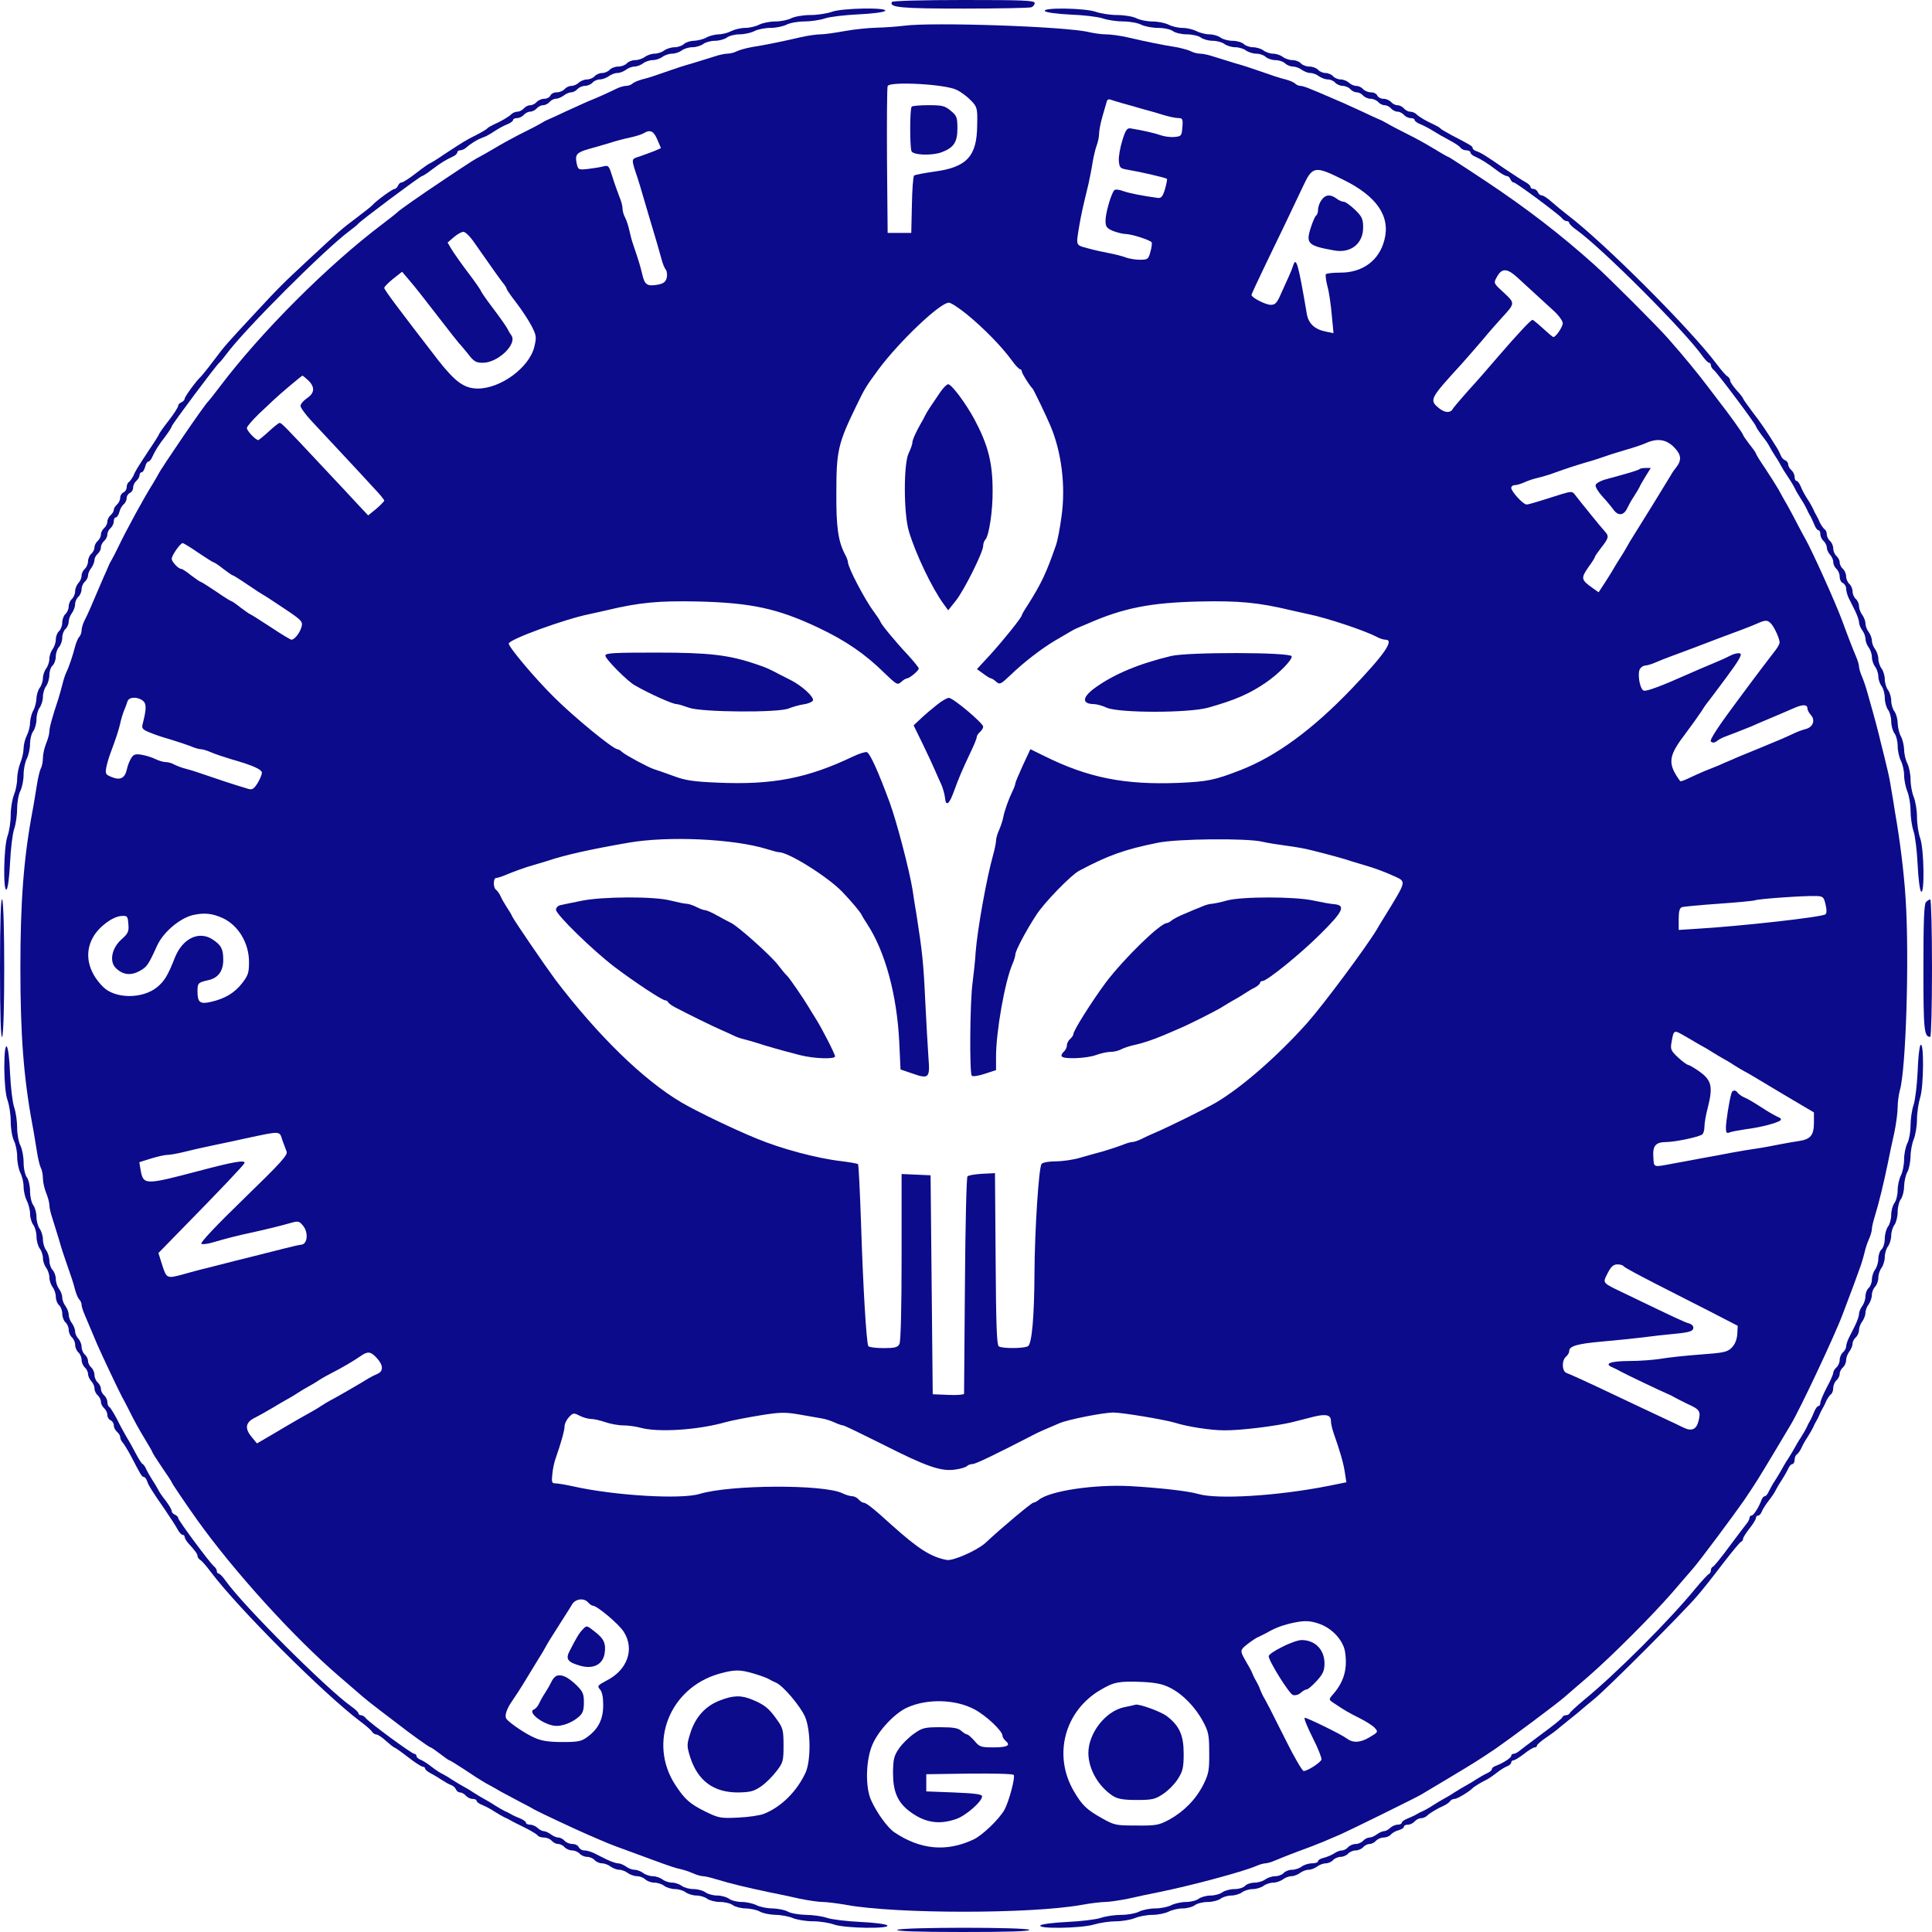 <?xml version="1.0" standalone="no"?>
<!DOCTYPE svg PUBLIC "-//W3C//DTD SVG 20010904//EN"
 "http://www.w3.org/TR/2001/REC-SVG-20010904/DTD/svg10.dtd">
<svg version="1.0" xmlns="http://www.w3.org/2000/svg"
 width="900pt" height="900pt" viewBox="0 0 900 900"
 preserveAspectRatio="xMidYMid meet">
<g transform="translate(0,900) scale(0.1,-0.1)"
fill="#0c0b8b" stroke="none">
<path d="M4155 8991 c-15 -26 45 -31 334 -31 164 0 306 3 315 6 9 3 16 12 16
20 0 12 -55 14 -329 14 -198 0 -332 -4 -336 -9z"/>
<path d="M3875 8945 c-22 -8 -67 -15 -100 -15 -33 0 -73 -7 -89 -15 -15 -8
-49 -15 -75 -15 -25 0 -59 -7 -75 -15 -15 -8 -45 -15 -65 -15 -20 0 -49 -7
-65 -15 -15 -8 -42 -15 -60 -15 -17 -1 -42 -7 -56 -15 -14 -8 -39 -14 -57 -15
-17 0 -38 -7 -47 -15 -8 -8 -28 -15 -43 -15 -16 0 -38 -7 -49 -15 -10 -8 -31
-15 -45 -15 -14 0 -34 -7 -45 -15 -10 -8 -31 -15 -45 -15 -15 0 -32 -7 -39
-15 -7 -8 -25 -15 -40 -15 -15 0 -33 -7 -40 -15 -7 -8 -23 -15 -35 -15 -12 0
-28 -7 -35 -15 -7 -8 -23 -15 -36 -15 -12 0 -29 -7 -38 -15 -8 -8 -23 -15 -34
-15 -11 0 -25 -7 -32 -15 -7 -8 -23 -15 -37 -15 -13 0 -26 -7 -29 -15 -4 -8
-16 -15 -29 -15 -12 0 -28 -7 -35 -15 -7 -8 -20 -15 -30 -15 -10 0 -23 -7 -30
-15 -7 -8 -20 -15 -29 -15 -9 0 -22 -5 -28 -11 -13 -13 -47 -33 -83 -49 -13
-6 -27 -14 -30 -18 -3 -4 -25 -17 -50 -30 -52 -26 -61 -32 -148 -89 -35 -24
-66 -43 -68 -43 -3 0 -32 -20 -64 -45 -32 -25 -63 -45 -70 -45 -6 0 -13 -7
-16 -15 -4 -8 -11 -15 -16 -15 -10 0 -84 -54 -103 -75 -5 -6 -39 -33 -75 -60
-72 -54 -78 -60 -218 -190 -121 -112 -145 -136 -257 -257 -130 -140 -136 -146
-190 -218 -27 -36 -54 -69 -60 -75 -21 -19 -75 -93 -75 -103 0 -5 -7 -12 -15
-16 -8 -3 -15 -10 -15 -16 0 -7 -20 -38 -45 -70 -25 -32 -45 -61 -45 -64 0 -2
-19 -33 -43 -68 -61 -93 -66 -101 -76 -125 -6 -11 -15 -24 -20 -28 -6 -3 -11
-14 -11 -25 0 -10 -7 -20 -15 -24 -8 -3 -15 -14 -15 -24 0 -11 -7 -25 -15 -32
-8 -7 -15 -18 -15 -25 0 -7 -7 -18 -15 -25 -8 -7 -15 -20 -15 -30 0 -10 -7
-23 -15 -30 -8 -7 -15 -20 -15 -30 0 -10 -7 -23 -15 -30 -8 -7 -15 -20 -15
-30 0 -10 -7 -23 -15 -30 -8 -7 -15 -23 -15 -35 0 -12 -7 -28 -15 -35 -8 -7
-15 -21 -15 -32 0 -11 -7 -26 -15 -34 -8 -9 -15 -26 -15 -38 0 -13 -7 -29 -15
-36 -8 -7 -15 -23 -15 -35 0 -12 -7 -28 -15 -35 -8 -7 -15 -25 -15 -40 0 -15
-7 -33 -15 -40 -8 -7 -15 -24 -15 -39 0 -14 -7 -35 -15 -45 -8 -11 -15 -31
-15 -45 0 -14 -7 -35 -15 -45 -8 -11 -15 -31 -15 -45 0 -14 -7 -35 -15 -45 -8
-11 -15 -34 -15 -50 -1 -17 -7 -42 -15 -56 -8 -14 -14 -39 -15 -56 0 -18 -7
-45 -15 -60 -8 -16 -15 -43 -15 -60 0 -17 -7 -48 -15 -67 -8 -20 -15 -54 -15
-75 0 -22 -7 -56 -15 -75 -8 -20 -15 -62 -15 -94 0 -32 -7 -76 -15 -98 -18
-50 -21 -265 -4 -248 6 6 13 61 16 125 3 62 11 132 19 156 8 23 14 67 14 96 0
30 7 67 15 82 8 16 15 50 15 75 0 26 7 60 15 75 8 16 15 47 15 69 0 22 7 49
15 59 8 11 15 36 15 55 0 20 7 45 15 55 8 11 15 34 15 50 0 17 7 40 15 50 8
11 15 34 15 52 0 17 7 37 15 44 8 7 15 26 15 42 0 16 7 36 15 44 8 9 15 28 15
43 0 16 7 34 15 41 8 7 15 22 15 34 0 11 7 30 15 40 8 11 15 30 15 42 0 12 7
27 15 34 8 7 15 23 15 35 0 12 7 28 15 35 8 7 15 20 15 29 0 9 7 25 15 35 8
11 15 27 15 37 0 9 7 22 15 29 8 7 15 20 15 30 0 10 7 23 15 30 8 7 15 20 15
30 0 10 7 23 15 30 8 7 15 21 15 31 0 11 4 19 10 19 5 0 12 11 16 25 3 13 12
29 20 36 8 6 14 19 14 29 0 10 7 20 15 24 8 3 15 14 15 24 0 11 7 25 15 32 8
7 15 19 15 26 0 8 4 14 10 14 5 0 12 11 16 25 3 14 10 25 15 25 5 0 14 10 19
23 13 28 28 53 63 98 15 20 27 40 27 43 0 8 210 289 222 297 4 3 19 21 33 40
85 115 459 489 574 574 19 14 37 29 40 33 8 12 289 222 297 222 3 0 23 12 43
28 45 34 70 49 99 62 12 5 22 14 22 20 0 5 6 10 14 10 8 0 21 6 28 13 17 15
48 35 66 42 6 3 18 7 25 10 6 3 26 14 42 25 17 11 42 25 58 31 15 6 27 15 27
20 0 5 8 9 19 9 10 0 24 7 31 15 7 8 20 15 30 15 10 0 23 7 30 15 7 8 20 15
30 15 10 0 23 7 30 15 7 8 20 15 29 15 10 0 26 7 37 15 10 8 26 15 35 15 9 0
22 7 29 15 7 8 23 15 35 15 12 0 28 7 35 15 7 8 22 15 34 15 12 0 31 7 42 15
10 8 28 15 40 15 11 0 29 7 40 15 10 8 28 15 40 15 11 0 29 7 40 15 10 8 31
15 45 15 14 0 34 7 45 15 10 8 31 15 45 15 14 0 34 7 45 15 10 8 33 15 50 15
16 0 39 7 50 15 10 8 35 15 55 15 19 0 44 7 55 15 10 8 37 15 59 15 22 0 53 7
69 15 15 8 49 15 75 15 25 0 59 7 75 15 15 8 52 15 82 15 29 0 73 6 96 14 24
8 94 16 156 19 64 3 119 10 125 16 17 17 -198 14 -248 -4z"/>
<path d="M4868 8948 c6 -6 56 -13 119 -16 59 -2 127 -10 151 -18 23 -8 67 -14
96 -14 30 0 67 -7 82 -15 16 -8 52 -15 79 -15 28 0 59 -7 69 -15 11 -8 40 -15
65 -15 25 0 55 -7 65 -15 11 -8 36 -15 55 -15 20 0 45 -7 55 -15 11 -8 34 -15
50 -15 17 0 40 -7 50 -15 11 -8 33 -15 49 -15 15 0 35 -7 43 -15 9 -8 29 -15
45 -15 17 0 37 -7 45 -15 9 -8 25 -15 37 -15 12 0 31 -7 41 -15 11 -8 29 -15
40 -15 12 0 30 -7 40 -15 11 -8 30 -15 42 -15 12 0 27 -7 34 -15 7 -8 23 -15
35 -15 12 0 28 -7 35 -15 7 -8 20 -15 30 -15 10 0 23 -7 30 -15 7 -8 23 -15
35 -15 12 0 28 -7 35 -15 7 -8 20 -15 30 -15 10 0 23 -7 30 -15 7 -8 20 -15
30 -15 10 0 23 -7 30 -15 7 -8 21 -15 31 -15 11 0 19 -4 19 -9 0 -5 12 -14 28
-20 15 -6 41 -20 57 -30 17 -11 50 -30 75 -43 25 -13 49 -29 53 -35 4 -7 17
-13 27 -13 11 0 20 -5 20 -10 0 -6 10 -15 23 -20 28 -13 53 -28 98 -62 20 -16
42 -28 48 -28 7 0 14 -7 17 -15 4 -8 10 -15 16 -15 10 0 207 -146 224 -166 6
-8 16 -14 23 -14 6 0 11 -4 11 -8 0 -5 15 -20 34 -33 119 -85 502 -469 585
-585 13 -19 28 -34 33 -34 4 0 8 -5 8 -11 0 -7 6 -17 14 -23 17 -14 196 -253
196 -262 0 -3 13 -23 28 -43 16 -20 32 -43 35 -51 4 -8 16 -28 27 -45 11 -16
23 -37 27 -45 4 -8 18 -31 31 -50 13 -19 28 -44 33 -55 5 -11 18 -33 29 -50
11 -16 22 -37 26 -45 3 -8 10 -22 15 -30 5 -8 14 -27 20 -42 6 -16 15 -28 20
-28 5 0 9 -8 9 -19 0 -10 7 -24 15 -31 8 -7 15 -21 15 -31 0 -9 7 -24 15 -33
8 -8 15 -23 15 -34 0 -11 7 -25 15 -32 8 -7 15 -23 15 -37 0 -13 7 -26 15 -29
8 -4 15 -15 15 -26 0 -11 6 -32 13 -46 8 -15 21 -42 30 -60 9 -19 17 -41 17
-51 0 -9 7 -26 15 -37 8 -10 15 -28 15 -40 0 -11 7 -29 15 -40 8 -10 15 -31
15 -45 0 -14 7 -34 15 -45 8 -10 15 -31 15 -45 0 -14 7 -34 15 -45 8 -10 15
-35 15 -55 0 -19 7 -44 15 -55 8 -10 15 -35 15 -55 0 -19 7 -44 15 -55 8 -10
15 -37 15 -59 0 -22 7 -53 15 -69 8 -15 15 -46 15 -67 0 -22 7 -56 15 -76 8
-19 15 -59 15 -89 0 -29 6 -73 14 -96 8 -24 16 -94 19 -156 3 -64 10 -119 16
-125 17 -17 14 198 -4 248 -8 22 -15 66 -15 98 0 32 -7 74 -15 94 -8 19 -15
56 -15 82 0 25 -7 59 -15 75 -8 15 -15 45 -15 65 -1 20 -7 47 -15 61 -8 14
-14 41 -15 61 0 19 -7 44 -15 55 -8 10 -15 33 -15 50 0 16 -7 39 -15 50 -8 10
-15 33 -15 50 0 16 -7 39 -15 50 -8 10 -15 31 -15 45 0 14 -7 34 -15 45 -8 10
-15 28 -15 40 0 11 -7 29 -15 40 -8 10 -15 28 -15 40 0 11 -7 29 -15 40 -8 10
-15 29 -15 40 0 12 -7 27 -15 34 -8 7 -15 23 -15 35 0 12 -7 28 -15 35 -8 7
-15 23 -15 35 0 12 -7 28 -15 35 -8 7 -15 20 -15 30 0 10 -7 23 -15 30 -8 7
-15 23 -15 35 0 12 -7 28 -15 35 -8 7 -15 21 -15 31 0 10 -5 21 -11 24 -5 4
-14 17 -20 28 -5 12 -13 29 -18 37 -5 8 -12 22 -15 30 -4 8 -15 29 -26 45 -11
17 -25 42 -31 58 -6 15 -15 27 -20 27 -5 0 -9 8 -9 19 0 10 -7 24 -15 31 -8 7
-15 19 -15 27 0 7 -6 16 -14 19 -8 3 -17 13 -20 22 -4 9 -12 26 -19 37 -48 77
-75 117 -114 167 -23 31 -43 59 -43 62 0 2 -13 20 -30 38 -16 18 -30 38 -30
45 0 6 -6 16 -13 20 -7 4 -29 29 -49 56 -126 167 -520 561 -692 693 -25 19
-59 47 -78 64 -18 16 -38 30 -46 30 -7 0 -15 7 -18 15 -4 8 -12 15 -20 15 -8
0 -14 4 -14 9 0 6 -11 16 -24 23 -14 7 -57 36 -98 63 -88 61 -108 73 -130 81
-10 3 -18 10 -18 15 0 8 -10 14 -97 59 -26 14 -50 28 -53 32 -3 4 -17 12 -30
18 -36 16 -70 36 -83 49 -6 6 -19 11 -28 11 -9 0 -22 7 -29 15 -7 8 -20 15
-30 15 -10 0 -23 7 -30 15 -7 8 -23 15 -35 15 -13 0 -25 7 -29 15 -3 8 -16 15
-29 15 -14 0 -30 7 -37 15 -7 8 -21 15 -32 15 -11 0 -26 7 -34 15 -9 8 -26 15
-38 15 -13 0 -29 7 -36 15 -7 8 -23 15 -35 15 -12 0 -28 7 -35 15 -7 8 -25 15
-40 15 -15 0 -33 7 -40 15 -7 8 -24 15 -39 15 -14 0 -35 7 -45 15 -11 8 -31
15 -45 15 -14 0 -35 7 -45 15 -11 8 -33 15 -49 15 -15 0 -35 7 -43 15 -9 8
-32 15 -52 15 -20 0 -46 7 -56 15 -11 8 -34 15 -52 15 -17 0 -45 7 -60 15 -16
8 -45 15 -65 15 -20 0 -50 7 -65 15 -16 8 -50 15 -75 15 -26 0 -60 7 -75 15
-16 8 -56 15 -89 15 -33 0 -78 7 -100 15 -51 18 -255 21 -237 3z"/>
<path d="M4210 8880 c-30 -4 -87 -8 -127 -9 -39 -1 -107 -8 -150 -16 -43 -8
-93 -15 -111 -15 -18 0 -61 -6 -95 -14 -91 -21 -165 -36 -223 -45 -28 -5 -61
-14 -72 -20 -11 -6 -31 -11 -44 -11 -12 0 -40 -6 -63 -14 -22 -7 -67 -21 -100
-31 -33 -9 -76 -23 -95 -30 -86 -30 -107 -37 -139 -45 -18 -5 -38 -13 -44 -19
-6 -6 -20 -11 -30 -11 -10 0 -31 -6 -45 -13 -28 -14 -84 -40 -137 -61 -16 -7
-59 -27 -95 -43 -36 -17 -72 -34 -80 -37 -8 -3 -23 -10 -32 -16 -33 -19 -53
-29 -113 -59 -33 -17 -82 -44 -110 -61 -27 -16 -59 -34 -70 -40 -23 -12 -26
-13 -164 -105 -124 -83 -214 -146 -221 -155 -3 -3 -34 -28 -70 -55 -255 -193
-562 -500 -755 -755 -27 -36 -52 -67 -55 -70 -14 -10 -219 -311 -233 -340 -4
-8 -16 -28 -26 -45 -36 -56 -123 -215 -161 -295 -12 -25 -26 -52 -31 -60 -5
-8 -12 -22 -15 -30 -3 -8 -13 -31 -22 -50 -15 -35 -32 -74 -60 -140 -8 -19
-21 -47 -29 -62 -7 -14 -13 -35 -13 -45 0 -10 -5 -24 -11 -30 -6 -6 -14 -26
-19 -44 -10 -40 -29 -97 -41 -121 -5 -10 -13 -34 -18 -55 -5 -21 -14 -51 -19
-68 -30 -90 -42 -135 -42 -153 0 -11 -7 -36 -15 -55 -8 -20 -15 -50 -15 -67 0
-17 -4 -40 -10 -50 -5 -10 -14 -47 -19 -82 -6 -35 -14 -88 -20 -118 -41 -220
-56 -420 -56 -730 0 -310 15 -510 56 -730 6 -30 14 -83 20 -118 5 -35 14 -72
19 -82 6 -10 10 -33 10 -50 0 -17 7 -47 15 -67 8 -19 15 -45 15 -56 0 -12 6
-39 14 -62 7 -22 21 -67 31 -100 9 -33 23 -76 30 -95 30 -86 37 -107 45 -139
5 -18 13 -38 19 -44 6 -6 11 -17 11 -25 0 -8 7 -30 16 -50 20 -48 40 -94 57
-135 18 -42 106 -228 117 -247 5 -8 21 -39 36 -69 14 -29 43 -82 65 -118 21
-35 39 -65 39 -68 0 -3 20 -34 45 -71 25 -36 45 -67 45 -69 0 -4 69 -106 119
-176 171 -239 449 -546 661 -728 47 -40 96 -83 110 -95 14 -12 54 -44 90 -71
36 -27 70 -53 75 -57 48 -38 145 -108 151 -108 3 0 23 -14 44 -30 21 -16 40
-30 43 -30 3 0 34 -19 69 -42 35 -24 79 -52 98 -63 19 -10 53 -29 75 -42 22
-12 63 -34 90 -48 28 -14 57 -30 65 -35 17 -10 198 -95 245 -115 17 -7 46 -20
65 -28 38 -17 81 -33 235 -89 84 -31 111 -40 135 -45 14 -3 39 -11 57 -19 17
-8 39 -14 48 -14 10 0 38 -7 64 -15 58 -18 145 -39 241 -59 41 -8 107 -22 146
-31 40 -8 87 -15 105 -15 18 0 69 -6 113 -14 235 -42 857 -42 1092 0 44 8 95
14 113 14 18 0 65 7 105 15 39 9 105 23 146 31 156 32 386 94 448 120 18 8 39
14 47 14 8 0 29 6 47 14 33 14 89 36 163 63 37 14 67 26 140 58 41 18 356 173
375 185 8 5 66 39 129 77 123 74 130 78 218 137 68 47 287 210 323 242 14 12
63 55 110 95 109 95 294 280 389 389 40 47 83 96 95 110 32 36 195 255 242
323 59 88 63 95 137 218 38 63 72 121 77 129 42 68 208 421 244 518 9 23 23
61 32 85 15 39 21 55 54 147 6 19 14 46 17 60 3 14 11 39 19 57 8 17 14 39 14
48 0 10 7 38 15 64 18 58 39 145 59 241 8 41 22 107 31 146 8 40 15 91 15 115
0 24 5 60 10 79 29 95 45 626 27 895 -7 116 -27 277 -49 400 -5 33 -13 83 -18
110 -4 28 -13 73 -20 100 -6 28 -19 77 -27 110 -14 59 -28 113 -60 225 -8 30
-21 70 -29 88 -8 18 -14 39 -14 47 0 8 -6 29 -14 47 -14 33 -36 89 -63 163
-34 92 -141 328 -173 385 -5 8 -21 38 -35 65 -14 28 -36 68 -48 90 -13 22 -32
56 -42 75 -11 19 -39 63 -62 98 -24 35 -43 66 -43 69 0 3 -13 22 -30 43 -16
21 -30 41 -30 44 0 6 -70 103 -108 151 -4 6 -30 39 -57 75 -47 62 -110 139
-185 224 -44 51 -281 288 -341 341 -160 144 -325 270 -509 392 -47 31 -104 69
-128 84 -24 16 -45 29 -47 29 -3 0 -33 18 -68 39 -36 22 -89 51 -118 65 -53
27 -73 37 -106 56 -10 6 -25 13 -33 16 -8 3 -44 20 -80 37 -63 29 -103 47
-165 73 -16 7 -46 20 -67 28 -20 9 -42 16 -50 16 -8 0 -19 5 -25 11 -6 6 -26
14 -44 19 -32 8 -53 15 -139 45 -19 7 -62 21 -95 30 -33 10 -78 24 -100 31
-23 8 -51 14 -63 14 -13 0 -33 5 -44 11 -11 6 -44 15 -72 20 -58 9 -132 24
-223 45 -34 8 -79 14 -100 14 -21 0 -56 5 -78 10 -105 27 -740 48 -865 30z
m247 -299 c21 -10 51 -33 67 -50 28 -29 30 -35 28 -116 -1 -143 -49 -194 -197
-214 -49 -7 -93 -15 -97 -19 -4 -4 -9 -66 -10 -137 l-3 -130 -55 0 -55 0 -3
335 c-1 184 0 341 3 349 9 23 271 9 322 -18z m768 -61 c22 -6 65 -18 95 -27
30 -8 76 -21 101 -29 26 -8 56 -14 68 -14 20 0 22 -5 19 -42 -3 -41 -5 -43
-36 -46 -19 -2 -48 2 -65 8 -28 10 -85 23 -141 32 -16 2 -23 -8 -38 -57 -10
-33 -18 -76 -16 -95 3 -32 6 -35 43 -41 55 -9 176 -37 181 -42 2 -2 -2 -23 -9
-48 -10 -34 -18 -43 -33 -41 -74 10 -134 22 -162 32 -19 7 -37 9 -41 4 -15
-16 -41 -107 -41 -141 0 -29 5 -36 35 -49 19 -7 45 -14 58 -14 27 0 115 -28
122 -39 2 -5 0 -24 -6 -44 -9 -35 -13 -37 -49 -37 -21 0 -51 5 -67 11 -15 6
-50 15 -78 20 -27 5 -72 15 -100 23 -55 15 -53 10 -37 106 9 52 14 75 43 195
6 28 15 73 19 100 5 28 13 63 19 78 6 16 11 40 11 54 0 15 7 51 16 82 9 31 18
62 20 69 2 8 10 11 17 8 6 -2 30 -10 52 -16z m-2163 -170 l17 -40 -32 -14
c-18 -7 -48 -18 -68 -25 -40 -13 -40 -7 -8 -103 6 -18 17 -55 25 -83 8 -27 21
-70 28 -95 33 -109 47 -158 57 -195 5 -21 15 -45 21 -52 5 -7 7 -24 4 -37 -5
-19 -15 -27 -41 -32 -50 -9 -62 -1 -73 48 -10 41 -15 58 -42 138 -7 19 -15 51
-19 70 -4 19 -13 45 -19 57 -7 12 -12 31 -12 42 0 11 -6 35 -14 53 -7 18 -22
59 -32 91 -17 55 -19 58 -43 52 -14 -4 -47 -9 -72 -12 -45 -5 -46 -4 -53 28
-8 39 1 49 57 65 23 6 67 19 97 28 30 10 74 21 98 26 24 5 51 14 60 19 31 19
47 11 64 -29z m3195 -187 c157 -77 221 -171 192 -281 -24 -95 -101 -152 -204
-152 -35 0 -66 -3 -69 -8 -2 -4 1 -30 8 -57 8 -28 16 -88 20 -133 l8 -84 -34
7 c-53 10 -82 37 -90 81 -40 235 -50 271 -64 227 -3 -10 -11 -31 -19 -48 -7
-16 -24 -54 -37 -82 -19 -44 -27 -53 -48 -53 -25 0 -90 34 -90 46 0 4 30 68
66 143 59 121 124 257 173 361 45 97 55 99 188 33z m-4047 -294 c76 -109 130
-185 140 -196 5 -7 10 -15 10 -18 0 -4 20 -33 45 -65 25 -33 57 -81 71 -108
23 -45 24 -52 13 -98 -24 -97 -158 -195 -265 -194 -62 1 -103 31 -182 131
-186 241 -252 329 -252 338 0 5 19 24 41 42 l42 33 34 -40 c19 -21 77 -95 130
-164 53 -69 99 -127 102 -130 4 -3 21 -24 40 -47 28 -37 38 -43 70 -43 71 0
162 88 133 128 -7 9 -15 24 -19 32 -4 8 -33 50 -65 92 -32 42 -58 80 -58 83 0
3 -26 41 -58 83 -32 42 -67 92 -78 110 l-19 32 29 25 c16 14 36 25 45 25 9 0
32 -23 51 -51z m4945 -241 c22 -20 59 -54 83 -76 23 -21 42 -47 42 -58 -1 -18
-32 -64 -44 -64 -3 0 -24 18 -48 40 -24 22 -46 40 -49 40 -8 0 -72 -69 -161
-172 -39 -46 -100 -116 -137 -156 -36 -41 -70 -80 -74 -88 -11 -19 -37 -17
-63 4 -47 39 -45 43 106 208 20 22 62 71 95 109 32 39 75 87 94 108 59 64 59
65 6 114 -46 42 -48 44 -34 69 24 47 49 46 99 0 25 -23 63 -58 85 -78z m-2649
-94 c77 -63 160 -148 206 -211 17 -24 35 -43 40 -43 4 0 8 -5 8 -10 0 -9 35
-65 50 -80 5 -5 64 -127 84 -175 51 -121 71 -280 51 -420 -7 -55 -19 -116 -26
-135 -45 -130 -68 -178 -131 -278 -16 -24 -28 -45 -28 -48 0 -10 -87 -118
-148 -185 l-61 -66 29 -21 c16 -12 32 -22 36 -22 4 0 15 -7 25 -16 16 -14 21
-12 66 31 61 59 144 123 208 161 27 16 59 34 70 41 11 7 27 15 35 18 8 4 29
12 45 19 168 74 295 99 525 104 182 4 273 -5 420 -40 25 -6 63 -14 85 -19 84
-17 259 -75 317 -105 14 -8 33 -14 42 -14 43 0 -4 -68 -159 -230 -182 -190
-351 -313 -515 -377 -123 -48 -156 -54 -289 -60 -253 -10 -423 24 -628 126
l-63 31 -35 -75 c-19 -42 -35 -79 -35 -84 0 -5 -6 -22 -14 -38 -17 -35 -37
-90 -43 -123 -3 -14 -11 -39 -19 -57 -8 -17 -14 -39 -14 -49 0 -9 -6 -40 -14
-68 -30 -107 -72 -341 -81 -451 -2 -38 -9 -101 -14 -140 -13 -90 -15 -425 -4
-436 5 -5 31 -1 61 9 l52 17 0 64 c0 115 41 348 76 429 8 18 14 39 14 46 0 17
52 115 99 186 38 58 159 182 197 203 135 72 213 100 367 131 91 19 415 22 487
5 25 -6 77 -14 115 -19 39 -5 90 -14 115 -21 77 -19 154 -40 185 -51 17 -5 44
-13 60 -18 42 -12 93 -30 143 -53 51 -23 51 -24 -21 -143 -29 -47 -57 -92 -62
-102 -51 -85 -252 -355 -327 -439 -138 -154 -303 -298 -423 -369 -48 -28 -213
-110 -285 -141 -19 -8 -48 -21 -63 -29 -16 -8 -35 -14 -42 -14 -8 0 -29 -6
-47 -14 -18 -7 -58 -20 -88 -29 -30 -8 -80 -22 -111 -31 -31 -9 -81 -16 -111
-16 -32 0 -60 -5 -66 -12 -13 -16 -32 -310 -33 -510 -1 -202 -12 -327 -30
-339 -17 -11 -119 -12 -136 -1 -10 6 -13 103 -15 408 l-3 399 -60 -3 c-33 -2
-64 -7 -68 -12 -5 -4 -10 -232 -12 -506 -2 -275 -4 -503 -4 -507 -1 -4 -34 -7
-73 -5 l-73 3 -5 510 -5 510 -67 3 -68 3 0 -386 c0 -247 -4 -393 -10 -406 -9
-16 -22 -19 -75 -19 -35 0 -66 4 -70 9 -9 15 -25 284 -34 574 -5 147 -11 270
-14 274 -4 3 -39 9 -79 14 -113 13 -280 58 -393 105 -108 44 -282 128 -350
168 -178 105 -389 311 -587 571 -46 62 -190 272 -202 296 -3 8 -15 28 -26 44
-11 17 -24 40 -29 52 -5 11 -15 24 -20 28 -14 8 -14 55 0 55 6 0 25 6 42 13
43 18 95 37 132 47 17 5 44 13 60 18 85 29 208 56 381 86 187 33 493 18 645
-29 26 -8 52 -15 58 -15 45 0 231 -117 296 -186 45 -47 82 -92 89 -106 3 -7
15 -26 26 -43 84 -129 138 -329 149 -548 l6 -129 53 -18 c79 -28 85 -23 77 74
-3 44 -10 164 -15 266 -8 175 -14 228 -40 395 -7 39 -15 93 -19 120 -14 88
-74 319 -107 408 -53 143 -89 223 -105 233 -6 3 -36 -6 -67 -21 -212 -101
-374 -132 -627 -121 -116 5 -152 10 -210 32 -38 14 -79 28 -89 31 -27 9 -128
63 -147 79 -8 8 -19 14 -23 14 -20 0 -204 151 -295 242 -90 89 -211 233 -211
250 0 19 261 114 375 137 22 5 60 13 85 19 147 35 238 44 420 40 248 -6 371
-32 560 -121 129 -61 220 -123 312 -214 55 -53 59 -55 76 -40 10 10 23 17 28
17 12 1 54 36 54 46 0 4 -21 30 -47 59 -65 69 -127 145 -132 159 -2 6 -16 27
-30 46 -43 57 -121 207 -121 231 0 6 -6 23 -14 37 -32 62 -41 128 -40 287 0
194 8 229 91 400 41 85 45 92 106 175 96 129 286 310 327 310 10 0 48 -25 86
-56z m-3070 -306 c32 -31 30 -59 -6 -83 -16 -11 -30 -27 -30 -36 0 -8 23 -40
51 -70 66 -71 234 -250 292 -314 26 -27 47 -53 47 -57 0 -3 -17 -21 -37 -38
l-38 -31 -45 48 c-25 27 -101 109 -170 182 -172 184 -189 201 -197 201 -5 0
-27 -18 -51 -40 -24 -22 -46 -40 -49 -40 -12 0 -53 43 -53 56 0 7 25 36 56 66
31 29 63 59 70 66 25 24 129 112 133 112 2 0 14 -10 27 -22z m6363 -312 c34
-35 36 -60 8 -95 -6 -7 -16 -21 -22 -32 -12 -21 -152 -248 -177 -287 -10 -15
-22 -36 -28 -47 -6 -11 -19 -33 -30 -50 -11 -16 -23 -37 -28 -45 -4 -8 -23
-39 -41 -67 l-34 -52 -27 19 c-55 39 -56 46 -22 96 18 24 32 47 32 50 0 4 14
23 30 44 33 42 36 52 18 72 -12 12 -120 145 -144 177 -10 12 -17 12 -60 -1
-132 -42 -153 -48 -163 -48 -16 0 -71 61 -71 77 0 7 7 13 16 13 9 0 30 6 47
14 18 8 43 16 57 19 14 3 41 11 60 17 86 31 109 38 165 55 33 9 76 23 95 30
19 7 62 20 95 30 33 9 74 23 90 30 55 25 97 19 134 -19z m-6875 -491 c37 -25
69 -45 72 -45 3 0 23 -13 44 -30 21 -16 41 -30 44 -30 3 0 35 -20 70 -44 35
-24 68 -45 72 -47 5 -2 49 -31 97 -63 81 -54 88 -61 82 -85 -7 -28 -33 -61
-47 -61 -5 0 -48 26 -96 58 -48 31 -91 59 -97 61 -5 2 -26 17 -46 32 -20 16
-39 29 -42 29 -3 0 -35 20 -71 45 -37 25 -69 45 -72 45 -3 0 -23 14 -44 30
-21 17 -41 30 -46 30 -13 0 -44 33 -44 47 0 16 40 73 51 73 4 0 37 -20 73 -45z
m7328 -332 c17 -21 38 -69 38 -86 0 -7 -9 -23 -20 -37 -11 -14 -86 -112 -165
-219 -101 -135 -142 -198 -135 -205 7 -7 16 -7 28 2 9 7 24 15 32 18 8 3 33
13 55 21 22 9 55 22 73 29 17 8 48 21 67 29 45 19 90 38 138 59 39 16 57 14
57 -6 0 -6 7 -19 16 -29 22 -24 9 -57 -24 -65 -15 -4 -38 -12 -52 -19 -40 -19
-89 -40 -175 -75 -44 -18 -96 -39 -115 -48 -19 -8 -50 -21 -67 -29 -18 -7 -48
-19 -65 -26 -18 -8 -50 -22 -71 -32 -20 -10 -38 -16 -40 -14 -59 81 -56 115
19 214 33 44 68 93 79 110 10 16 22 34 27 40 5 5 44 58 89 118 60 81 76 109
65 113 -8 3 -28 -1 -43 -9 -15 -8 -44 -21 -63 -29 -60 -25 -104 -44 -140 -60
-121 -54 -191 -80 -203 -75 -19 7 -31 85 -16 103 6 8 17 14 25 14 7 0 28 6 46
14 18 8 51 21 73 29 70 26 119 44 165 62 46 18 93 35 165 62 22 8 54 21 70 28
40 18 49 18 67 -2z m-7588 -356 c19 -14 19 -37 1 -108 -6 -22 -2 -27 32 -41
21 -9 65 -24 98 -33 33 -10 75 -24 93 -31 18 -8 39 -14 47 -14 8 0 29 -6 47
-14 18 -8 60 -22 93 -32 102 -29 145 -48 145 -64 0 -8 -9 -30 -20 -48 -17 -27
-25 -32 -43 -27 -77 23 -133 42 -227 74 -19 7 -49 16 -65 20 -17 4 -40 13 -52
19 -12 7 -30 12 -41 12 -10 0 -32 6 -48 14 -16 8 -45 17 -64 20 -29 5 -38 2
-49 -16 -8 -13 -17 -36 -20 -52 -9 -41 -31 -52 -70 -36 -29 11 -31 16 -26 44
3 17 12 47 19 66 28 75 38 106 46 140 4 19 12 46 18 60 6 14 13 33 16 43 6 20
44 23 70 4z m7840 -950 c6 -23 6 -41 0 -46 -13 -13 -399 -56 -606 -68 l-78 -5
0 50 c0 36 4 52 15 56 9 3 85 10 170 16 85 6 161 13 170 16 17 7 232 22 285
20 32 -1 36 -4 44 -39z m-7466 -64 c73 -34 122 -117 122 -204 0 -50 -4 -63
-32 -99 -36 -46 -80 -72 -145 -87 -51 -12 -63 -3 -63 49 0 39 3 41 50 52 46
10 70 42 70 94 0 51 -9 69 -50 96 -63 41 -139 5 -175 -84 -33 -85 -50 -112
-85 -140 -68 -54 -193 -53 -249 2 -72 71 -90 159 -47 233 27 48 90 95 131 98
28 2 30 0 33 -38 3 -34 -1 -43 -31 -70 -46 -40 -59 -103 -28 -134 32 -32 69
-37 110 -15 35 19 41 27 82 117 28 63 104 128 166 144 53 12 91 9 141 -14z
m6882 -591 c14 -7 39 -22 55 -32 17 -11 39 -24 50 -30 11 -6 34 -19 50 -30 17
-11 39 -24 50 -30 23 -12 19 -10 193 -114 l132 -78 0 -48 c0 -58 -16 -77 -68
-85 -20 -3 -62 -10 -92 -16 -30 -6 -77 -15 -105 -19 -27 -4 -79 -12 -115 -19
-36 -7 -99 -19 -140 -26 -41 -8 -102 -19 -135 -25 -95 -18 -90 -20 -93 28 -4
55 10 72 62 72 41 1 145 22 165 35 6 3 11 20 11 37 0 16 7 57 16 90 24 95 17
125 -36 164 -25 18 -50 33 -56 33 -5 1 -27 16 -47 35 -32 30 -36 38 -31 67 11
63 10 63 62 33 26 -15 58 -34 72 -42z m-6604 -445 c6 -17 15 -41 19 -51 7 -16
-26 -52 -200 -221 -127 -123 -204 -205 -197 -209 7 -4 33 0 59 8 47 14 111 31
183 46 51 11 129 30 174 43 35 10 40 9 58 -13 25 -31 21 -84 -7 -88 -11 -1
-46 -9 -77 -17 -32 -8 -84 -21 -115 -29 -32 -8 -86 -22 -120 -30 -35 -9 -91
-23 -125 -32 -35 -8 -86 -22 -114 -30 -76 -21 -78 -20 -98 42 l-18 57 89 91
c207 211 308 318 312 328 5 16 -52 6 -214 -37 -251 -66 -257 -66 -270 5 l-6
36 54 17 c29 9 64 17 76 17 12 0 47 6 79 14 31 8 93 22 137 31 44 9 109 23
145 31 173 37 161 37 176 -9z m6248 -586 c3 -5 70 -41 148 -81 79 -40 197
-100 263 -134 l120 -62 -2 -39 c-2 -26 -11 -48 -26 -63 -21 -21 -38 -24 -148
-32 -68 -5 -151 -14 -184 -20 -33 -5 -96 -10 -140 -10 -91 0 -125 -12 -85 -29
14 -6 32 -15 40 -20 15 -9 191 -93 220 -105 8 -3 22 -10 30 -15 8 -5 37 -19
63 -32 56 -25 61 -34 49 -80 -9 -37 -31 -47 -66 -31 -11 6 -65 31 -118 56 -54
25 -142 67 -195 92 -145 69 -216 101 -235 108 -22 7 -24 58 -3 76 8 7 15 18
15 26 0 23 36 34 147 44 59 5 144 14 188 19 44 6 116 14 160 18 63 6 81 12 83
25 2 10 -6 19 -20 23 -21 6 -56 22 -288 134 -121 58 -115 51 -91 100 16 31 27
41 46 41 13 0 26 -4 29 -9z m-5809 -427 c31 -33 32 -62 3 -74 -13 -6 -30 -14
-38 -19 -35 -22 -166 -98 -180 -104 -8 -4 -28 -16 -45 -27 -16 -11 -39 -24
-50 -30 -11 -6 -36 -20 -55 -31 -19 -11 -71 -41 -114 -67 l-79 -46 -23 28
c-36 42 -31 71 16 93 14 7 48 26 75 42 28 17 59 35 70 41 11 6 34 19 50 30 17
11 39 24 50 30 11 6 34 19 50 30 17 11 44 26 60 34 44 22 107 59 135 79 33 23
47 22 75 -9z m998 -284 c14 0 44 -7 67 -15 23 -8 61 -15 84 -15 23 0 57 -5 76
-10 82 -24 270 -12 400 25 25 7 95 21 157 31 96 16 121 16 185 5 40 -7 87 -15
103 -18 17 -2 44 -11 62 -19 17 -8 35 -14 40 -14 6 0 88 -40 184 -88 205 -104
272 -127 337 -118 25 3 51 11 56 16 6 6 18 10 27 10 14 0 109 46 289 139 15 8
58 27 115 51 42 18 202 49 250 50 43 0 240 -33 290 -48 56 -18 166 -35 228
-35 76 -1 242 20 317 38 30 8 76 19 102 26 55 13 78 8 78 -20 0 -12 6 -38 13
-58 29 -82 46 -140 52 -183 l7 -45 -84 -17 c-237 -47 -520 -64 -608 -37 -45
13 -175 28 -314 36 -167 9 -376 -22 -427 -64 -8 -7 -20 -13 -25 -13 -8 0 -145
-114 -224 -188 -39 -35 -150 -84 -179 -79 -74 14 -131 50 -254 160 -89 81
-122 107 -135 107 -5 0 -15 7 -22 15 -7 8 -20 15 -30 15 -9 0 -30 6 -46 14
-88 42 -520 40 -664 -3 -86 -27 -399 -8 -590 35 -36 8 -73 14 -84 14 -15 0
-17 6 -13 43 2 23 9 56 15 72 26 74 42 132 42 151 0 11 9 30 20 42 20 21 23
21 50 7 16 -8 40 -15 53 -15z m-13 -855 c7 -8 17 -15 22 -15 19 0 122 -86 144
-122 51 -80 17 -177 -79 -226 -43 -23 -46 -26 -32 -42 10 -11 15 -36 15 -73 0
-65 -22 -110 -72 -147 -29 -22 -43 -25 -118 -25 -63 0 -97 5 -130 20 -42 18
-117 69 -131 88 -10 14 2 48 26 82 12 17 42 63 66 103 24 40 52 85 61 100 10
15 22 36 28 47 13 24 23 40 74 120 21 33 45 70 52 83 17 25 55 29 74 7z m3405
-99 c61 -21 113 -78 121 -132 12 -80 -6 -141 -59 -200 -18 -21 -18 -22 10 -40
49 -33 67 -43 119 -69 28 -14 59 -34 68 -44 17 -19 16 -20 -26 -45 -43 -25
-76 -26 -105 -4 -23 18 -187 98 -195 96 -5 -2 12 -43 37 -93 25 -49 43 -95 41
-102 -6 -15 -65 -53 -83 -53 -6 0 -44 64 -83 143 -84 168 -84 166 -98 192 -7
11 -14 26 -17 33 -3 6 -7 18 -10 25 -3 6 -9 19 -14 27 -5 8 -12 22 -15 30 -3
8 -10 23 -16 33 -5 9 -15 25 -20 35 -23 40 -23 46 6 69 16 13 38 28 49 34 11
5 27 13 35 17 48 27 70 36 115 48 68 16 93 16 140 0z m-2634 -232 c30 -9 61
-20 69 -25 8 -5 24 -13 36 -18 32 -14 112 -108 134 -158 27 -61 28 -203 3
-260 -41 -88 -112 -159 -193 -192 -19 -8 -74 -16 -122 -18 -81 -4 -90 -2 -150
27 -75 37 -98 58 -142 125 -128 196 -27 452 204 518 72 20 97 20 161 1z m1939
-66 c59 -29 118 -90 154 -157 26 -48 29 -64 29 -146 1 -82 -3 -99 -27 -148
-35 -69 -90 -125 -158 -163 -49 -26 -61 -29 -153 -28 -95 0 -103 1 -160 33
-73 41 -94 61 -132 126 -99 168 -44 375 124 473 63 37 85 41 193 37 63 -3 97
-10 130 -27z m-912 -100 c55 -29 132 -101 132 -124 0 -6 7 -17 15 -24 25 -21
7 -30 -59 -30 -56 0 -64 3 -86 30 -14 16 -29 29 -34 30 -5 0 -18 8 -28 17 -14
13 -38 17 -98 17 -73 0 -84 -3 -122 -30 -23 -16 -55 -47 -70 -69 -24 -35 -27
-50 -28 -113 0 -87 21 -137 76 -179 70 -53 136 -65 217 -37 46 15 122 82 122
106 0 10 -35 14 -130 18 l-130 5 0 40 0 40 199 3 c110 1 203 -1 208 -6 9 -9
-22 -125 -43 -163 -25 -44 -103 -119 -144 -138 -125 -59 -247 -48 -368 33 -32
21 -83 92 -109 150 -28 61 -25 189 7 261 29 66 105 146 162 171 94 42 223 38
311 -8z"/>
<path d="M4247 8503 c-9 -8 -9 -186 -1 -207 7 -19 96 -22 141 -5 56 21 73 47
73 110 0 52 -3 60 -31 83 -27 23 -40 26 -103 26 -40 0 -76 -3 -79 -7z"/>
<path d="M6156 8068 c-9 -12 -16 -32 -16 -45 0 -12 -4 -24 -9 -27 -5 -3 -16
-29 -25 -57 -24 -74 -13 -84 111 -106 77 -13 133 33 133 107 0 40 -5 51 -38
83 -21 20 -44 37 -52 37 -8 0 -24 7 -34 15 -28 21 -52 19 -70 -7z"/>
<path d="M4380 7173 c-47 -69 -60 -88 -70 -108 -5 -11 -14 -27 -19 -35 -26
-46 -41 -80 -41 -93 0 -7 -8 -29 -17 -48 -24 -48 -24 -281 1 -364 30 -102 108
-266 162 -339 l21 -29 35 44 c39 48 128 227 128 256 0 11 5 24 10 29 17 17 35
134 34 229 0 131 -22 214 -85 332 -40 74 -106 163 -122 163 -7 0 -23 -17 -37
-37z"/>
<path d="M2820 5946 c0 -16 103 -120 138 -139 70 -40 175 -87 194 -87 7 0 33
-8 58 -17 58 -21 417 -24 465 -3 17 7 48 16 69 19 22 3 41 12 43 18 6 16 -51
68 -102 94 -22 11 -47 24 -55 28 -49 26 -65 33 -108 47 -126 43 -217 54 -464
54 -200 0 -238 -2 -238 -14z"/>
<path d="M5455 5944 c-150 -36 -264 -84 -351 -146 -63 -45 -67 -77 -8 -78 12
0 39 -7 60 -17 60 -25 384 -25 474 1 124 35 190 64 265 115 62 42 127 109 122
124 -6 19 -485 20 -562 1z"/>
<path d="M4365 5717 c-23 -18 -56 -46 -75 -64 l-34 -32 43 -88 c23 -48 48
-101 55 -118 7 -16 20 -46 29 -65 9 -19 17 -48 19 -65 4 -45 20 -33 43 32 24
65 35 91 76 178 16 33 29 65 29 71 0 7 7 17 15 24 8 7 15 18 15 25 0 16 -141
135 -160 134 -8 0 -33 -14 -55 -32z"/>
<path d="M2705 4803 c-38 -8 -80 -16 -92 -19 -13 -2 -23 -12 -23 -22 0 -22
172 -190 275 -268 94 -71 220 -154 234 -154 5 0 11 -4 13 -8 2 -5 15 -15 30
-23 58 -31 185 -93 218 -107 19 -8 44 -20 55 -25 11 -6 33 -14 50 -18 16 -4
44 -12 60 -17 35 -12 115 -35 201 -57 66 -17 164 -20 164 -6 0 11 -61 130 -90
176 -11 17 -25 40 -32 52 -27 45 -91 138 -102 148 -7 6 -25 28 -41 49 -33 44
-189 183 -220 197 -11 5 -40 21 -64 34 -24 14 -50 25 -56 25 -7 0 -26 7 -41
15 -16 8 -37 15 -46 15 -9 0 -43 7 -75 15 -75 20 -321 19 -418 -2z"/>
<path d="M5715 4805 c-27 -8 -58 -14 -68 -15 -11 0 -33 -6 -50 -14 -18 -7 -52
-21 -77 -32 -25 -10 -52 -24 -61 -31 -8 -7 -19 -13 -23 -13 -31 0 -199 -164
-284 -276 -64 -86 -152 -225 -152 -242 0 -5 -7 -15 -15 -22 -8 -7 -15 -20 -15
-30 0 -10 -7 -23 -15 -30 -8 -7 -12 -16 -9 -21 8 -14 115 -10 159 6 22 8 53
15 68 15 16 0 38 5 50 12 12 6 38 15 57 19 39 8 87 24 140 46 19 8 49 21 65
28 51 21 178 85 210 105 17 11 39 24 50 30 11 6 34 19 50 30 17 11 40 25 53
31 12 7 22 16 22 21 0 4 5 8 11 8 21 0 177 126 272 221 105 104 117 132 62
137 -17 1 -60 9 -97 17 -87 19 -334 19 -403 0z"/>
<path d="M7638 6815 c-5 -5 -43 -17 -158 -48 -25 -7 -46 -19 -47 -27 -2 -8 12
-31 30 -51 18 -19 42 -48 53 -63 22 -31 49 -28 65 8 5 11 18 35 29 51 11 17
23 37 27 45 3 8 17 32 30 53 l23 37 -23 0 c-13 0 -26 -2 -29 -5z"/>
<path d="M8066 3908 c-10 -31 -26 -134 -26 -161 0 -24 3 -28 18 -22 9 4 44 10
77 15 66 8 145 29 159 41 5 5 1 11 -10 15 -10 4 -37 19 -59 33 -64 41 -79 50
-102 60 -11 5 -24 15 -28 20 -9 15 -25 14 -29 -1z"/>
<path d="M2715 1410 c-19 -20 -30 -40 -60 -98 -22 -40 -12 -55 49 -72 59 -16
102 5 112 54 8 48 -1 71 -45 105 -38 30 -38 30 -56 11z"/>
<path d="M2592 1193 c-7 -3 -18 -15 -23 -27 -5 -11 -18 -34 -29 -51 -11 -16
-24 -40 -29 -51 -5 -12 -16 -24 -23 -27 -36 -13 49 -76 104 -77 33 0 76 17
106 44 17 15 22 30 22 66 0 40 -5 51 -37 82 -39 37 -68 50 -91 41z"/>
<path d="M5973 1328 c-35 -17 -63 -36 -63 -43 0 -22 95 -175 113 -181 11 -3
26 1 36 10 10 9 22 16 28 16 6 0 27 18 47 40 30 33 36 48 36 83 -1 63 -44 107
-107 107 -15 0 -56 -14 -90 -32z"/>
<path d="M3352 1078 c-67 -26 -113 -78 -136 -151 -17 -54 -17 -60 -1 -112 35
-110 109 -165 222 -165 58 1 74 5 108 28 22 15 54 47 72 71 31 40 33 48 33
120 0 72 -3 82 -32 122 -36 51 -57 68 -113 91 -52 22 -89 21 -153 -4z"/>
<path d="M5236 1047 c-87 -19 -166 -121 -166 -214 1 -75 46 -154 114 -199 23
-14 48 -19 111 -19 72 0 86 3 123 28 23 15 54 46 69 70 23 36 27 53 27 118 0
86 -20 130 -79 175 -28 21 -127 57 -145 53 -3 -1 -27 -7 -54 -12z"/>
<path d="M0 4490 c0 -220 4 -330 10 -320 13 20 13 620 0 640 -6 10 -10 -100
-10 -320z"/>
<path d="M8972 4798 c-9 -9 -12 -91 -12 -308 0 -290 3 -320 32 -320 4 0 8 144
8 320 0 176 -4 320 -8 320 -4 0 -13 -5 -20 -12z"/>
<path d="M8946 4131 c-5 -7 -11 -63 -13 -125 -3 -61 -11 -130 -19 -154 -8 -23
-14 -67 -14 -96 0 -30 -7 -67 -15 -82 -8 -16 -15 -50 -15 -75 0 -26 -7 -60
-15 -75 -8 -16 -15 -47 -15 -69 0 -22 -7 -49 -15 -59 -8 -11 -15 -36 -15 -55
0 -20 -7 -45 -15 -55 -8 -11 -15 -36 -15 -57 0 -20 -7 -42 -15 -49 -8 -7 -15
-27 -15 -44 0 -17 -7 -40 -15 -50 -8 -11 -15 -32 -15 -47 0 -14 -7 -32 -15
-39 -8 -7 -15 -24 -15 -39 0 -14 -7 -35 -15 -45 -8 -11 -15 -28 -15 -37 0 -10
-8 -32 -17 -51 -9 -18 -22 -45 -30 -60 -7 -14 -13 -33 -13 -41 0 -8 -7 -20
-15 -27 -8 -7 -15 -23 -15 -35 0 -12 -7 -28 -15 -35 -8 -7 -15 -18 -15 -25 0
-7 -13 -37 -30 -68 -16 -31 -30 -63 -30 -72 0 -8 -4 -15 -9 -15 -5 0 -14 -12
-20 -27 -6 -16 -15 -35 -20 -43 -5 -8 -12 -22 -15 -30 -4 -8 -15 -28 -26 -45
-11 -16 -24 -39 -30 -50 -6 -11 -19 -33 -30 -50 -11 -16 -24 -39 -30 -50 -6
-11 -19 -33 -30 -50 -11 -16 -24 -40 -30 -52 -5 -13 -14 -23 -19 -23 -5 0 -12
-8 -15 -17 -13 -35 -37 -73 -47 -73 -5 0 -9 -5 -9 -10 0 -6 -5 -16 -10 -23 -6
-7 -42 -55 -81 -107 -38 -52 -74 -96 -79 -98 -6 -2 -10 -10 -10 -17 0 -7 -4
-15 -9 -17 -5 -2 -33 -32 -63 -68 -119 -146 -372 -399 -518 -518 -36 -30 -66
-58 -68 -63 -2 -5 -10 -9 -17 -9 -7 0 -15 -4 -17 -10 -1 -5 -46 -41 -98 -79
-52 -39 -100 -75 -107 -81 -7 -5 -17 -10 -23 -10 -5 0 -10 -4 -10 -9 0 -10
-38 -34 -72 -47 -10 -3 -18 -10 -18 -15 0 -5 -10 -14 -22 -19 -13 -6 -36 -19
-53 -30 -16 -11 -39 -24 -50 -30 -11 -6 -33 -19 -50 -30 -16 -11 -39 -24 -50
-30 -11 -6 -33 -19 -50 -30 -16 -11 -37 -22 -45 -26 -8 -3 -22 -10 -30 -15 -8
-5 -27 -14 -42 -20 -16 -6 -28 -15 -28 -20 0 -5 -9 -9 -19 -9 -11 0 -26 -7
-35 -15 -8 -8 -21 -15 -28 -15 -8 0 -23 -7 -34 -15 -10 -8 -26 -15 -35 -15 -9
0 -22 -7 -29 -15 -7 -8 -23 -15 -35 -15 -12 0 -28 -7 -35 -15 -7 -8 -20 -15
-29 -15 -9 0 -25 -6 -36 -14 -11 -7 -32 -16 -47 -20 -16 -3 -28 -11 -28 -16 0
-6 -13 -10 -28 -10 -16 0 -37 -7 -48 -15 -10 -8 -31 -15 -45 -15 -15 0 -32 -7
-39 -15 -7 -8 -25 -15 -39 -15 -15 0 -36 -7 -47 -15 -10 -8 -33 -15 -50 -15
-17 0 -37 -7 -44 -15 -7 -8 -29 -15 -49 -15 -21 0 -46 -7 -57 -15 -10 -8 -35
-15 -55 -15 -19 0 -44 -7 -55 -15 -10 -8 -37 -15 -59 -15 -22 0 -53 -7 -69
-15 -15 -8 -49 -15 -75 -15 -25 0 -59 -7 -75 -15 -15 -8 -52 -15 -82 -15 -29
0 -73 -6 -96 -14 -24 -8 -94 -16 -156 -19 -64 -3 -119 -10 -125 -16 -17 -17
189 -14 249 4 27 8 73 15 102 15 29 0 69 7 89 15 19 8 56 15 82 15 25 0 59 7
75 15 15 8 45 15 65 15 21 0 46 7 57 15 10 8 37 15 60 15 22 0 49 7 60 15 10
8 33 15 50 15 16 0 39 7 50 15 10 8 33 15 50 15 16 0 39 7 50 15 10 8 31 15
45 15 14 0 34 7 45 15 10 8 28 15 40 15 11 0 29 7 40 15 10 8 28 15 40 15 11
0 29 7 40 15 10 8 29 15 40 15 12 0 27 7 34 15 7 8 23 15 35 15 12 0 28 7 35
15 7 8 23 15 35 15 12 0 28 7 35 15 7 8 20 15 30 15 10 0 23 7 30 15 7 8 23
15 35 15 12 0 28 6 34 14 7 8 23 17 36 20 14 4 25 11 25 16 0 6 8 10 19 10 10
0 24 7 31 15 7 8 20 15 29 15 9 0 22 5 28 11 12 12 46 33 80 48 11 5 24 15 28
20 3 6 13 11 21 11 12 0 66 32 84 50 8 8 43 29 60 37 8 3 31 18 50 33 19 15
43 30 53 33 9 4 17 11 17 17 0 5 5 10 11 10 6 0 28 14 49 30 21 17 43 30 49
30 6 0 11 4 11 9 0 4 19 21 43 37 23 16 44 31 47 34 3 3 28 23 55 45 28 22 55
44 61 50 6 5 33 28 60 50 63 51 413 402 479 479 28 32 83 102 123 155 41 53
78 98 83 99 5 2 9 8 9 14 0 6 14 27 30 48 17 21 30 43 30 49 0 6 5 11 10 11 6
0 13 8 17 18 3 9 18 33 33 52 15 19 30 42 33 50 4 8 16 29 27 45 11 17 24 40
30 53 5 12 14 22 20 22 5 0 10 9 10 19 0 11 5 23 11 26 5 4 15 17 20 28 5 12
18 36 29 52 11 17 22 37 26 45 3 8 10 22 15 30 5 8 12 22 15 30 3 8 10 22 15
30 5 8 13 25 18 37 6 11 15 24 20 28 6 3 11 17 11 29 0 13 7 29 15 36 8 7 15
20 15 30 0 10 7 23 15 30 8 7 15 22 15 34 0 11 7 30 15 40 8 11 15 27 15 37 0
9 7 22 15 29 8 7 15 22 15 34 0 11 7 30 15 40 8 11 15 29 15 40 0 12 7 30 15
40 8 11 15 31 15 44 0 13 7 30 15 38 8 9 15 27 15 42 0 15 7 36 15 46 8 11 15
34 15 50 0 17 7 40 15 50 8 11 15 34 15 50 0 17 7 40 15 50 8 11 15 38 15 60
0 23 7 50 15 60 8 11 15 38 15 60 1 23 7 52 15 66 8 14 14 46 15 71 0 26 7 63
15 82 8 20 15 62 15 92 0 31 7 77 15 103 17 52 18 269 1 243z"/>
<path d="M20 4025 c1 -70 6 -125 15 -150 8 -22 15 -67 15 -100 0 -33 7 -73 15
-89 8 -15 15 -49 15 -75 0 -25 7 -59 15 -75 8 -15 15 -45 15 -65 0 -20 7 -49
15 -65 8 -15 15 -43 15 -60 0 -18 7 -41 15 -52 8 -10 15 -35 15 -55 0 -19 7
-44 15 -55 8 -10 15 -31 15 -45 0 -14 7 -34 15 -45 8 -10 15 -31 15 -45 0 -14
7 -34 15 -45 8 -10 15 -31 15 -45 0 -15 7 -32 15 -39 8 -7 15 -25 15 -40 0
-15 7 -33 15 -40 8 -7 15 -23 15 -35 0 -12 7 -28 15 -35 8 -7 15 -23 15 -35 0
-12 7 -28 15 -35 8 -7 15 -23 15 -35 0 -12 7 -28 15 -35 8 -7 15 -21 15 -31 0
-9 7 -24 15 -33 8 -8 15 -23 15 -34 0 -11 7 -25 15 -32 8 -7 15 -20 15 -30 0
-10 7 -23 15 -30 8 -7 15 -21 15 -32 0 -10 7 -21 15 -24 8 -4 15 -14 15 -24 0
-10 7 -23 15 -30 8 -7 15 -18 15 -26 0 -7 6 -19 13 -26 6 -7 23 -35 37 -61 45
-87 51 -97 59 -97 5 0 12 -8 15 -17 8 -23 20 -43 81 -131 28 -41 56 -84 63
-98 7 -13 17 -24 23 -24 5 0 9 -4 9 -10 0 -5 8 -19 17 -29 33 -36 43 -50 43
-60 0 -6 6 -14 13 -18 7 -4 29 -29 49 -56 128 -170 525 -567 695 -695 27 -20
52 -42 56 -49 4 -7 14 -13 20 -13 7 0 27 -13 45 -30 18 -16 36 -30 38 -30 3 0
32 -20 64 -45 32 -25 63 -45 69 -45 6 0 11 -4 11 -8 0 -5 10 -14 23 -21 12 -6
36 -20 52 -31 17 -11 38 -23 47 -26 9 -3 19 -12 22 -20 3 -8 12 -14 19 -14 8
0 20 -7 27 -15 7 -8 21 -15 31 -15 11 0 19 -4 19 -9 0 -5 12 -14 28 -20 15 -6
41 -20 57 -31 17 -11 37 -22 45 -26 8 -3 22 -10 30 -15 8 -5 39 -20 67 -34 29
-15 55 -30 58 -36 4 -5 17 -9 29 -9 13 0 29 -7 36 -15 7 -8 20 -15 30 -15 10
0 23 -7 30 -15 7 -8 23 -15 35 -15 12 0 28 -7 35 -15 7 -8 23 -15 35 -15 12 0
28 -7 35 -15 7 -8 22 -15 34 -15 11 0 30 -7 40 -15 11 -8 29 -15 40 -15 12 0
30 -7 40 -15 11 -8 31 -15 44 -15 13 0 30 -7 38 -15 9 -8 27 -15 42 -15 15 0
36 -7 46 -15 11 -8 34 -15 50 -15 17 0 40 -7 50 -15 11 -8 34 -15 50 -15 17 0
40 -7 50 -15 11 -8 38 -15 60 -15 23 0 50 -7 60 -15 11 -8 38 -15 60 -15 23
-1 52 -7 66 -15 14 -8 46 -14 71 -15 26 0 63 -7 82 -15 20 -8 62 -15 94 -15
32 0 76 -7 98 -15 50 -18 265 -21 248 -4 -6 6 -61 13 -125 16 -62 3 -132 11
-156 19 -23 8 -68 14 -100 14 -31 1 -68 7 -82 15 -14 8 -46 14 -71 15 -26 0
-60 7 -75 15 -16 8 -47 15 -69 15 -22 0 -49 7 -59 15 -11 8 -36 15 -55 15 -20
0 -45 7 -55 15 -11 8 -36 15 -55 15 -20 0 -45 7 -55 15 -11 8 -31 15 -45 15
-14 0 -35 7 -45 15 -11 8 -31 15 -45 15 -14 0 -35 7 -45 15 -11 8 -29 15 -40
15 -12 0 -30 7 -40 15 -11 8 -28 15 -37 15 -10 0 -32 8 -51 17 -18 9 -45 22
-60 30 -14 7 -35 13 -46 13 -11 0 -22 7 -26 15 -3 8 -16 15 -29 15 -14 0 -30
7 -37 15 -7 8 -20 15 -29 15 -9 0 -25 7 -35 15 -11 8 -26 15 -34 15 -7 0 -20
7 -28 15 -9 8 -24 15 -35 15 -10 0 -19 4 -19 9 0 5 -12 14 -27 20 -16 6 -35
15 -43 20 -8 5 -22 12 -30 15 -8 4 -28 15 -45 26 -16 11 -39 24 -50 30 -11 6
-33 19 -50 30 -16 11 -39 24 -50 30 -11 6 -33 19 -50 30 -16 11 -37 23 -45 27
-8 3 -31 18 -50 33 -19 15 -43 30 -52 33 -10 4 -18 11 -18 17 0 5 -5 10 -10
10 -12 0 -209 145 -226 166 -6 8 -16 14 -23 14 -6 0 -11 4 -11 8 0 5 -15 20
-34 33 -116 83 -500 466 -585 585 -13 19 -28 34 -33 34 -4 0 -8 5 -8 11 0 7
-6 17 -14 23 -20 17 -166 214 -166 224 0 6 -7 12 -15 16 -8 3 -15 10 -15 17 0
6 -13 28 -28 48 -16 20 -32 43 -35 51 -4 8 -16 29 -27 45 -11 17 -24 40 -29
51 -5 12 -13 23 -18 25 -4 2 -18 24 -31 49 -13 25 -32 59 -42 75 -10 17 -30
53 -44 82 -15 28 -31 55 -36 58 -6 3 -10 14 -10 24 0 10 -7 24 -15 31 -8 7
-15 20 -15 30 0 10 -7 23 -15 30 -8 7 -15 23 -15 35 0 12 -7 28 -15 35 -8 7
-15 20 -15 30 0 10 -7 23 -15 30 -8 7 -15 23 -15 36 0 12 -7 29 -15 38 -8 8
-15 23 -15 33 0 11 -7 28 -15 39 -8 10 -15 28 -15 40 0 11 -7 29 -15 40 -8 10
-15 28 -15 40 0 11 -7 29 -15 40 -8 10 -15 31 -15 46 0 15 -7 33 -15 42 -8 8
-15 28 -15 43 0 16 -7 38 -15 49 -8 10 -15 33 -15 50 0 16 -7 39 -15 50 -8 10
-15 35 -15 55 0 19 -7 44 -15 55 -8 10 -15 40 -15 65 0 25 -7 54 -15 65 -8 10
-15 41 -15 69 0 28 -7 63 -15 79 -8 15 -15 52 -15 82 0 29 -6 73 -14 96 -8 24
-16 94 -19 156 -6 155 -27 175 -27 27z"/>
<path d="M4180 10 c-10 -6 94 -10 303 -10 210 0 316 3 312 10 -8 13 -594 13
-615 0z"/>
</g>
</svg>
